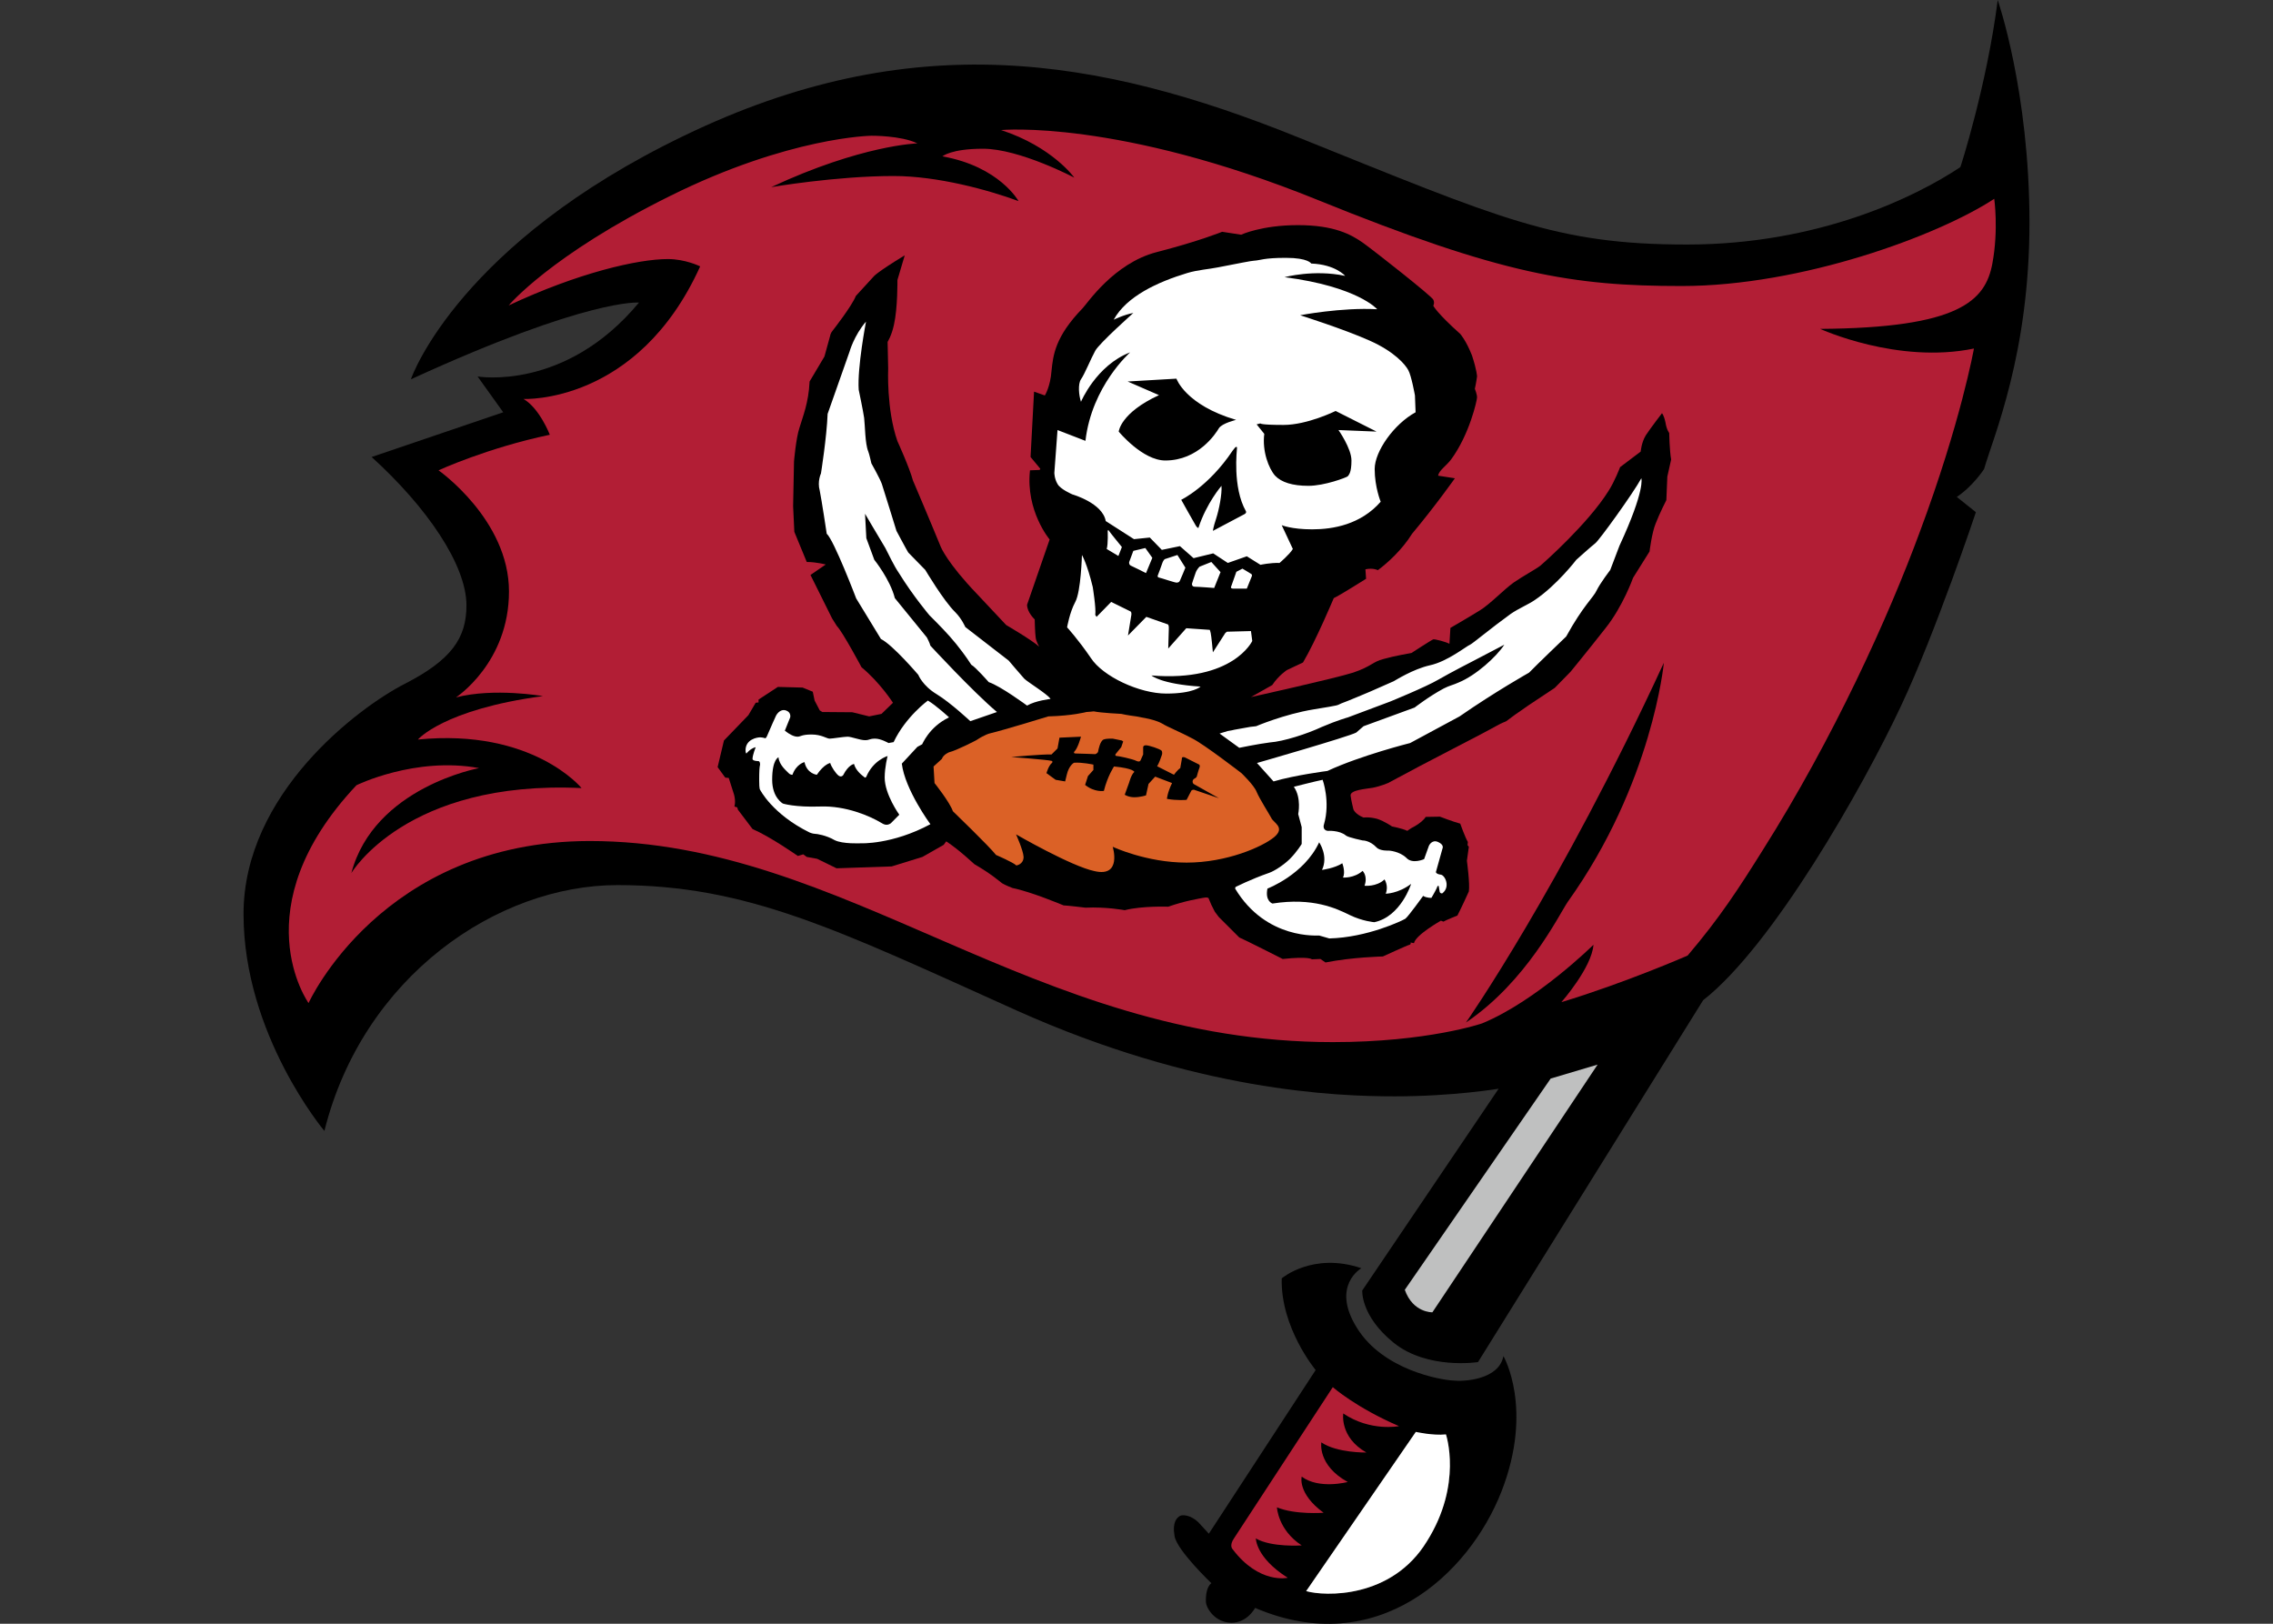 <?xml version="1.0" encoding="UTF-8"?>
<svg xmlns="http://www.w3.org/2000/svg" xmlns:xlink="http://www.w3.org/1999/xlink" width="28pt" height="20pt" viewBox="0 0 28 20" version="1.1">
<rect x="0" y="0" width="28" height="20" fill="#333333" stroke="none"/>
<g id="surface1">
<path style=" stroke:none;fill-rule:nonzero;fill:rgb(0%,0%,0%);fill-opacity:1;" d="M 24.609 0 C 24.609 0 25 1.125 25 2.742 C 25 4.363 24.555 5.379 24.441 5.777 C 24.441 5.777 24.309 5.984 24.105 6.121 L 24.34 6.309 C 24.34 6.309 23.844 7.793 23.414 8.703 C 22.945 9.703 21.836 11.652 20.98 12.32 L 18.207 16.777 C 18.207 16.777 17.586 16.875 17.168 16.539 C 16.758 16.207 16.781 15.895 16.781 15.895 L 18.461 13.41 C 18.461 13.41 17.906 13.504 17.18 13.504 C 16.457 13.504 14.738 13.441 12.52 12.445 C 10.309 11.449 9.207 10.902 7.605 10.902 C 6.133 10.902 4.473 12.02 3.996 13.93 C 3.996 13.93 3 12.746 3 11.258 C 3 9.773 4.418 8.715 4.98 8.426 C 5.562 8.129 5.746 7.859 5.746 7.457 C 5.746 6.957 5.258 6.246 4.578 5.629 L 6.199 5.078 L 5.883 4.637 C 5.883 4.637 6.961 4.824 7.871 3.727 C 7.871 3.727 7.25 3.668 5.062 4.672 C 5.078 4.617 5.676 2.996 8.426 1.672 C 11.215 0.324 13.516 0.691 16 1.695 C 18.488 2.695 19.164 3.012 20.781 3.012 C 22.398 3.012 23.59 2.43 24.148 2.059 C 24.148 2.07 24.477 1.043 24.609 0 Z M 18.52 16.703 C 18.52 16.703 18.895 17.348 18.496 18.371 C 18.094 19.398 16.957 20.445 15.461 19.805 C 15.461 19.805 15.367 19.988 15.168 19.988 C 14.969 19.984 14.863 19.816 14.855 19.734 C 14.852 19.652 14.863 19.547 14.922 19.5 C 14.922 19.5 14.5 19.098 14.469 18.922 C 14.438 18.742 14.5 18.695 14.535 18.672 C 14.562 18.656 14.664 18.656 14.762 18.75 C 14.855 18.852 14.891 18.891 14.891 18.891 L 16.207 16.875 C 16.207 16.875 15.773 16.355 15.789 15.746 C 15.789 15.746 16.172 15.418 16.77 15.621 C 16.77 15.621 16.391 15.836 16.715 16.355 C 17.035 16.875 17.746 16.996 17.895 17.004 C 18.031 17.02 18.465 16.996 18.52 16.703 Z M 17.578 18.984 C 18.02 18.281 17.812 17.668 17.812 17.668 C 17.645 17.691 17.441 17.637 17.441 17.637 L 16.09 19.598 C 16.316 19.664 17.145 19.695 17.578 18.984 Z M 17.578 18.984 "/>
<path style=" stroke:none;fill-rule:nonzero;fill:rgb(100%,100%,100%);fill-opacity:1;" d="M 17.812 17.668 C 17.812 17.668 18.02 18.281 17.578 18.984 C 17.145 19.695 16.316 19.664 16.09 19.598 L 17.441 17.637 C 17.441 17.637 17.645 17.684 17.812 17.668 Z M 17.812 17.668 "/>
<path style=" stroke:none;fill-rule:nonzero;fill:rgb(74.902%,75.294%,75.294%);fill-opacity:1;" d="M 17.645 16.164 C 17.645 16.164 17.406 16.172 17.305 15.887 L 19.102 13.285 L 19.68 13.113 Z M 17.645 16.164 "/>
<path style=" stroke:none;fill-rule:nonzero;fill:rgb(69.804%,11.765%,20.784%);fill-opacity:1;" d="M 3.801 12.355 C 3.801 12.355 2.965 11.188 4.391 9.672 C 4.391 9.672 5.113 9.316 5.902 9.461 C 5.902 9.461 4.609 9.695 4.328 10.754 C 4.328 10.754 5.004 9.605 7.164 9.707 C 7.164 9.707 6.562 8.969 5.148 9.109 C 5.148 9.109 5.461 8.738 6.688 8.574 C 6.688 8.574 6.086 8.469 5.617 8.59 C 5.617 8.59 6.27 8.164 6.27 7.285 C 6.27 6.402 5.402 5.793 5.402 5.793 C 5.402 5.793 6.004 5.516 6.773 5.355 C 6.773 5.355 6.648 5.031 6.449 4.914 C 6.449 4.914 7.855 4.984 8.625 3.281 C 8.625 3.281 8.445 3.191 8.227 3.191 C 7.859 3.191 7.125 3.359 6.266 3.762 C 6.266 3.762 6.785 3.141 8.254 2.414 C 9.723 1.684 10.734 1.672 10.734 1.672 C 10.734 1.672 11.098 1.668 11.301 1.766 C 11.301 1.766 10.613 1.785 9.5 2.305 C 9.5 2.305 10.297 2.168 11.008 2.168 C 11.551 2.168 12.176 2.34 12.547 2.477 C 12.547 2.477 12.312 2.051 11.609 1.926 C 11.609 1.926 11.715 1.832 12.109 1.832 C 12.559 1.832 13.234 2.188 13.234 2.188 C 13.234 2.188 12.965 1.809 12.332 1.602 C 12.332 1.602 13.77 1.465 16.238 2.465 C 18.5 3.383 19.379 3.523 20.715 3.523 C 22.195 3.523 23.875 2.902 24.566 2.449 C 24.566 2.449 24.621 2.828 24.543 3.246 C 24.457 3.707 24.133 4.039 22.422 4.051 C 22.422 4.051 23.375 4.488 24.316 4.293 C 24.316 4.293 24.156 5.195 23.648 6.555 C 23.262 7.602 22.59 9.086 21.711 10.477 C 21.422 10.938 21.188 11.301 20.789 11.77 C 20.789 11.77 20.031 12.102 19.234 12.344 C 19.234 12.344 19.609 11.918 19.629 11.637 C 19.629 11.637 18.93 12.328 18.258 12.605 C 18.258 12.605 17.59 12.836 16.418 12.836 C 12.719 12.836 10.422 10.359 7.262 10.359 C 4.699 10.363 3.801 12.355 3.801 12.355 Z M 15.863 19.434 C 15.863 19.434 15.512 19.516 15.184 19.082 C 15.184 19.082 15.137 19.039 15.203 18.945 L 16.418 17.086 C 16.418 17.086 16.707 17.34 17.234 17.566 C 17.234 17.566 16.883 17.637 16.547 17.41 C 16.547 17.41 16.5 17.703 16.832 17.891 C 16.832 17.891 16.469 17.898 16.277 17.766 C 16.277 17.766 16.227 18.047 16.602 18.254 C 16.602 18.254 16.25 18.348 16.035 18.188 C 16.035 18.188 15.98 18.395 16.305 18.633 C 16.305 18.633 15.953 18.66 15.73 18.566 C 15.73 18.566 15.742 18.844 16.035 19.035 C 16.035 19.035 15.664 19.062 15.469 18.949 C 15.473 18.945 15.461 19.18 15.863 19.434 Z M 15.863 19.434 "/>
<path style=" stroke:none;fill-rule:nonzero;fill:rgb(0%,0%,0%);fill-opacity:1;" d="M 11.656 10.363 L 11.625 10.406 L 11.363 10.555 L 10.984 10.672 L 10.305 10.695 L 10.066 10.578 L 9.938 10.555 L 9.895 10.523 L 9.828 10.543 C 9.828 10.543 9.5 10.312 9.27 10.211 L 9.09 9.973 L 9.082 9.945 L 9.047 9.934 C 9.047 9.934 9.066 9.879 9.043 9.789 L 8.977 9.582 L 8.934 9.578 L 8.84 9.449 L 8.918 9.121 L 9.219 8.809 L 9.309 8.656 L 9.344 8.652 L 9.344 8.617 L 9.582 8.461 L 9.887 8.469 L 10.012 8.52 L 10.035 8.629 L 10.098 8.75 L 10.129 8.77 L 10.5 8.773 L 10.707 8.824 L 10.859 8.793 L 11 8.656 C 11 8.656 10.84 8.406 10.613 8.219 C 10.613 8.219 10.379 7.781 10.309 7.711 L 10.25 7.617 L 9.984 7.082 L 10.172 6.953 C 10.172 6.953 10.055 6.922 9.938 6.922 L 9.785 6.551 L 9.77 6.234 L 9.781 5.684 C 9.781 5.684 9.805 5.398 9.848 5.27 C 9.887 5.137 9.961 4.965 9.973 4.699 L 10.156 4.391 L 10.227 4.133 C 10.227 4.133 10.23 4.102 10.262 4.066 C 10.262 4.066 10.492 3.773 10.543 3.645 L 10.762 3.406 C 10.762 3.406 10.793 3.359 11.145 3.145 L 11.055 3.449 C 11.055 3.449 11.059 3.797 11.012 4 C 10.984 4.133 10.934 4.211 10.934 4.211 L 10.941 4.539 C 10.941 4.539 10.918 5.043 11.055 5.434 C 11.055 5.434 11.203 5.758 11.246 5.918 C 11.246 5.918 11.441 6.375 11.59 6.738 C 11.59 6.738 11.668 6.934 12.039 7.32 L 12.395 7.699 C 12.395 7.699 12.711 7.883 12.801 7.965 C 12.801 7.965 12.762 7.898 12.758 7.852 C 12.75 7.805 12.746 7.629 12.746 7.629 C 12.746 7.629 12.652 7.543 12.652 7.449 L 12.93 6.645 C 12.93 6.645 12.633 6.293 12.688 5.793 L 12.793 5.789 C 12.793 5.789 12.824 5.789 12.812 5.77 L 12.695 5.629 L 12.738 4.824 L 12.871 4.871 C 12.871 4.871 12.938 4.766 12.953 4.57 C 12.973 4.375 12.996 4.148 13.336 3.797 C 13.391 3.742 13.719 3.242 14.25 3.105 C 14.777 2.969 15.055 2.855 15.055 2.855 L 15.289 2.891 C 15.289 2.891 15.539 2.773 15.988 2.773 C 16.434 2.773 16.645 2.887 16.797 2.996 C 16.953 3.109 17.637 3.648 17.656 3.691 C 17.676 3.73 17.656 3.766 17.656 3.766 C 17.656 3.766 17.699 3.855 17.988 4.113 C 17.988 4.113 18.059 4.191 18.133 4.379 C 18.195 4.57 18.195 4.637 18.195 4.637 C 18.195 4.637 18.184 4.719 18.168 4.789 C 18.168 4.789 18.195 4.855 18.195 4.895 C 18.195 4.93 18.102 5.352 17.875 5.66 C 17.812 5.742 17.727 5.793 17.715 5.859 L 17.922 5.891 C 17.922 5.891 17.68 6.234 17.395 6.574 C 17.273 6.77 17.098 6.93 16.973 7.023 C 16.973 7.023 16.918 6.992 16.82 7.012 L 16.828 7.129 C 16.828 7.129 16.5 7.336 16.43 7.367 C 16.43 7.367 16.207 7.898 16.051 8.16 L 15.852 8.254 C 15.852 8.254 15.75 8.32 15.672 8.438 L 15.41 8.586 C 15.41 8.586 16.434 8.359 16.668 8.285 C 16.898 8.207 16.906 8.152 17.043 8.117 C 17.18 8.078 17.387 8.043 17.387 8.043 C 17.387 8.043 17.633 7.883 17.656 7.875 C 17.68 7.871 17.812 7.906 17.855 7.93 L 17.867 7.734 C 17.867 7.734 18.102 7.598 18.227 7.52 C 18.352 7.445 18.52 7.266 18.645 7.176 C 18.77 7.09 18.918 7.012 18.973 6.969 C 19.02 6.93 19.562 6.449 19.812 6.051 C 19.891 5.93 19.957 5.754 19.957 5.754 L 20.211 5.562 C 20.211 5.562 20.219 5.453 20.273 5.363 C 20.332 5.273 20.473 5.09 20.473 5.09 C 20.473 5.09 20.496 5.109 20.516 5.203 C 20.531 5.297 20.562 5.332 20.562 5.332 C 20.562 5.332 20.566 5.547 20.586 5.66 L 20.539 5.871 L 20.527 6.16 C 20.527 6.16 20.441 6.328 20.395 6.449 C 20.348 6.562 20.32 6.793 20.32 6.793 L 20.117 7.117 C 20.117 7.117 19.992 7.469 19.777 7.738 C 19.562 8.012 19.348 8.273 19.348 8.273 L 19.152 8.473 L 18.824 8.691 C 18.824 8.691 18.789 8.715 18.711 8.77 C 18.668 8.797 18.59 8.859 18.555 8.883 C 18.535 8.895 18.508 8.898 18.434 8.941 C 18.18 9.082 17.602 9.371 17.098 9.645 C 17.098 9.645 17.008 9.684 16.91 9.703 C 16.816 9.719 16.637 9.73 16.637 9.797 C 16.645 9.863 16.672 9.969 16.672 9.969 C 16.672 9.969 16.691 10.027 16.797 10.07 C 16.797 10.07 16.863 10.059 16.965 10.086 C 17.059 10.117 17.148 10.18 17.148 10.18 C 17.148 10.18 17.273 10.203 17.336 10.234 C 17.336 10.234 17.375 10.203 17.43 10.176 C 17.484 10.145 17.543 10.098 17.562 10.062 L 17.738 10.059 C 17.738 10.059 17.898 10.121 17.988 10.145 C 17.988 10.145 18.047 10.312 18.082 10.371 L 18.078 10.41 L 18.094 10.43 L 18.07 10.602 C 18.07 10.602 18.109 10.887 18.094 10.98 C 18.094 10.98 18 11.188 17.953 11.277 C 17.953 11.277 17.805 11.336 17.781 11.352 L 17.75 11.34 C 17.75 11.34 17.438 11.516 17.418 11.617 L 17.375 11.609 C 17.375 11.609 17.387 11.629 17.363 11.637 C 17.34 11.641 17.035 11.781 17.035 11.781 C 17.035 11.781 16.66 11.789 16.328 11.855 L 16.266 11.812 L 16.16 11.816 C 16.16 11.816 16.129 11.777 15.801 11.812 C 15.801 11.812 15.332 11.574 15.266 11.547 L 15.012 11.293 L 14.965 11.23 L 14.922 11.145 L 14.887 11.062 C 14.887 11.062 14.875 11.047 14.82 11.059 C 14.766 11.07 14.602 11.094 14.391 11.168 C 14.391 11.168 14.07 11.156 13.855 11.211 C 13.855 11.211 13.629 11.168 13.371 11.18 C 13.371 11.18 13.141 11.152 13.102 11.152 C 13.102 11.152 12.703 10.984 12.473 10.938 C 12.473 10.938 12.379 10.902 12.344 10.879 C 12.312 10.855 12.207 10.762 12.004 10.645 C 12.004 10.648 11.824 10.473 11.656 10.363 Z M 11.656 10.363 "/>
<path style=" stroke:none;fill-rule:nonzero;fill:rgb(85.882%,38.039%,14.902%);fill-opacity:1;" d="M 12.457 9.324 C 12.457 9.324 12.836 9.289 12.953 9.293 L 13.027 9.219 L 13.051 9.086 L 13.316 9.074 C 13.316 9.074 13.277 9.219 13.234 9.258 C 13.234 9.258 13.215 9.281 13.254 9.281 C 13.289 9.281 13.492 9.289 13.492 9.289 C 13.492 9.289 13.52 9.281 13.527 9.258 C 13.531 9.234 13.551 9.129 13.594 9.109 C 13.633 9.094 13.707 9.098 13.707 9.098 L 13.82 9.121 L 13.836 9.133 L 13.812 9.203 L 13.742 9.289 C 13.742 9.289 13.73 9.312 13.758 9.312 C 13.781 9.312 13.949 9.348 13.996 9.371 C 13.996 9.371 14.039 9.395 14.051 9.363 C 14.062 9.34 14.082 9.293 14.082 9.293 L 14.082 9.203 C 14.082 9.203 14.082 9.18 14.117 9.18 C 14.152 9.18 14.285 9.223 14.309 9.246 C 14.309 9.246 14.324 9.266 14.312 9.301 C 14.301 9.336 14.273 9.41 14.254 9.438 L 14.461 9.543 C 14.461 9.543 14.504 9.484 14.539 9.461 L 14.559 9.348 C 14.559 9.348 14.551 9.316 14.594 9.328 L 14.773 9.418 C 14.773 9.418 14.785 9.43 14.777 9.453 C 14.766 9.477 14.742 9.566 14.742 9.566 C 14.742 9.566 14.738 9.578 14.715 9.59 C 14.688 9.602 14.684 9.637 14.703 9.656 L 15.016 9.832 L 14.707 9.727 C 14.707 9.727 14.684 9.727 14.676 9.738 L 14.617 9.852 C 14.617 9.852 14.504 9.863 14.375 9.84 C 14.375 9.84 14.379 9.766 14.438 9.645 L 14.23 9.566 L 14.148 9.656 L 14.117 9.797 C 14.117 9.797 14.047 9.82 13.973 9.82 C 13.902 9.82 13.855 9.789 13.855 9.789 L 13.91 9.637 C 13.91 9.637 13.934 9.543 13.973 9.508 C 13.973 9.508 13.969 9.465 13.723 9.441 C 13.723 9.441 13.645 9.555 13.598 9.742 C 13.598 9.742 13.484 9.762 13.367 9.668 L 13.402 9.559 L 13.469 9.484 L 13.469 9.418 C 13.469 9.418 13.328 9.387 13.23 9.395 C 13.23 9.395 13.168 9.426 13.141 9.543 L 13.121 9.625 L 13.004 9.605 L 12.891 9.523 C 12.891 9.523 12.918 9.426 12.961 9.395 C 12.961 9.395 12.973 9.371 12.949 9.371 C 12.914 9.359 12.457 9.324 12.457 9.324 Z M 12.516 10.277 C 12.516 10.277 13.199 10.672 13.484 10.73 C 13.824 10.809 13.707 10.43 13.707 10.43 C 13.707 10.43 14.121 10.625 14.617 10.625 C 15.113 10.625 15.551 10.43 15.695 10.312 C 15.84 10.191 15.684 10.133 15.66 10.074 C 15.629 10.016 15.516 9.84 15.48 9.754 C 15.449 9.672 15.293 9.523 15.293 9.523 C 15.293 9.523 14.828 9.164 14.684 9.094 C 14.547 9.02 14.379 8.953 14.312 8.91 C 14.25 8.875 14.141 8.852 14.141 8.852 L 13.996 8.824 C 13.996 8.824 13.879 8.809 13.812 8.793 C 13.812 8.793 13.562 8.781 13.473 8.762 C 13.473 8.762 13.406 8.77 13.383 8.77 C 13.383 8.77 13.215 8.816 12.914 8.824 C 12.914 8.824 12.383 8.988 12.188 9.035 C 12.188 9.035 12.133 9.047 12.027 9.117 C 12.027 9.117 11.789 9.242 11.691 9.266 C 11.691 9.266 11.621 9.293 11.602 9.348 L 11.5 9.441 L 11.512 9.645 C 11.512 9.645 11.699 9.879 11.738 9.992 C 11.738 9.992 12.18 10.418 12.27 10.531 C 12.27 10.531 12.48 10.621 12.52 10.66 C 12.52 10.66 12.609 10.648 12.609 10.555 C 12.605 10.473 12.516 10.277 12.516 10.277 Z M 12.516 10.277 "/>
<path style=" stroke:none;fill-rule:nonzero;fill:rgb(100%,100%,100%);fill-opacity:1;" d="M 13.145 7.727 C 13.145 7.727 13.176 7.543 13.246 7.414 C 13.316 7.285 13.328 6.836 13.328 6.836 C 13.328 6.836 13.391 6.941 13.461 7.23 C 13.461 7.23 13.504 7.496 13.492 7.574 L 13.508 7.598 L 13.688 7.414 L 13.926 7.531 C 13.926 7.531 13.945 7.539 13.934 7.59 C 13.926 7.645 13.895 7.828 13.895 7.828 L 14.121 7.598 L 14.387 7.691 C 14.387 7.691 14.402 7.699 14.398 7.75 L 14.391 7.988 L 14.613 7.738 L 14.902 7.758 C 14.902 7.758 14.91 7.773 14.914 7.797 C 14.922 7.824 14.941 8.035 14.941 8.035 L 15.094 7.797 L 15.113 7.781 L 15.41 7.773 L 15.426 7.895 C 15.426 7.895 15.191 8.402 14.184 8.32 C 14.184 8.32 14.301 8.426 14.789 8.457 C 14.789 8.457 14.703 8.543 14.367 8.543 C 14.035 8.543 13.586 8.332 13.438 8.105 C 13.281 7.875 13.145 7.727 13.145 7.727 Z M 13.645 6.539 C 13.645 6.539 13.652 6.699 13.633 6.762 L 13.777 6.848 L 13.82 6.738 C 13.82 6.738 13.676 6.562 13.652 6.527 Z M 13.961 6.785 L 13.91 6.922 C 13.91 6.922 13.902 6.957 13.934 6.969 C 13.961 6.98 14.117 7.059 14.117 7.059 L 14.195 6.871 L 14.109 6.75 Z M 14.266 7.078 C 14.266 7.078 14.25 7.105 14.273 7.113 C 14.301 7.117 14.488 7.184 14.5 7.176 C 14.512 7.172 14.523 7.176 14.535 7.152 C 14.547 7.129 14.602 6.992 14.602 6.992 L 14.504 6.836 L 14.348 6.887 C 14.348 6.887 14.332 6.898 14.32 6.93 C 14.312 6.957 14.266 7.078 14.266 7.078 Z M 14.684 7.188 C 14.684 7.188 14.676 7.227 14.719 7.227 C 14.762 7.227 14.957 7.242 14.957 7.242 L 15.035 7.047 L 14.922 6.922 L 14.777 6.98 C 14.777 6.98 14.742 7.012 14.727 7.059 C 14.707 7.113 14.684 7.188 14.684 7.188 Z M 15.23 7.043 L 15.168 7.219 C 15.168 7.219 15.148 7.25 15.191 7.25 L 15.359 7.25 L 15.422 7.094 C 15.422 7.094 15.426 7.078 15.414 7.07 C 15.41 7.066 15.305 7.004 15.305 7.004 Z M 13.027 5.297 L 12.988 5.824 C 12.988 5.824 12.988 5.895 13.027 5.961 C 13.062 6.027 13.211 6.09 13.211 6.09 C 13.211 6.09 13.582 6.195 13.621 6.418 L 13.969 6.641 L 14.164 6.621 L 14.312 6.773 L 14.535 6.727 L 14.703 6.875 L 14.945 6.816 L 15.125 6.934 L 15.359 6.852 L 15.527 6.957 C 15.527 6.957 15.648 6.93 15.762 6.934 C 15.762 6.934 15.887 6.828 15.926 6.762 L 15.789 6.469 C 15.789 6.469 15.91 6.52 16.164 6.52 C 16.422 6.52 16.762 6.461 17.008 6.18 C 17.008 6.18 16.934 6 16.934 5.777 C 16.934 5.559 17.172 5.223 17.438 5.078 L 17.43 4.871 C 17.43 4.871 17.387 4.629 17.348 4.559 C 17.312 4.492 17.18 4.332 16.871 4.195 C 16.559 4.055 16.016 3.883 16.016 3.883 C 16.016 3.883 16.523 3.785 16.965 3.809 C 16.965 3.809 16.727 3.531 15.824 3.414 C 15.824 3.414 16.184 3.316 16.57 3.398 C 16.57 3.398 16.453 3.258 16.152 3.246 C 16.152 3.246 16.117 3.176 15.84 3.176 C 15.562 3.176 15.527 3.207 15.449 3.211 C 15.422 3.211 15.246 3.246 15.004 3.293 C 14.891 3.316 14.754 3.324 14.625 3.363 C 14.262 3.473 13.879 3.648 13.719 3.938 C 13.719 3.938 13.848 3.875 13.961 3.855 C 13.961 3.855 13.543 4.227 13.492 4.32 C 13.438 4.418 13.359 4.613 13.316 4.672 C 13.277 4.73 13.289 4.867 13.316 4.949 C 13.316 4.949 13.504 4.5 13.922 4.34 C 13.922 4.34 13.449 4.754 13.371 5.43 Z M 13.891 4.699 L 14.492 4.664 C 14.492 4.664 14.602 4.988 15.227 5.172 C 15.227 5.172 15.059 5.211 15.016 5.273 C 14.977 5.34 14.762 5.672 14.355 5.672 C 14.074 5.672 13.781 5.316 13.781 5.316 C 13.781 5.316 13.801 5.086 14.277 4.867 Z M 15.48 5.227 L 15.527 5.215 C 15.527 5.215 15.516 5.234 15.812 5.234 C 16.105 5.234 16.453 5.062 16.453 5.062 L 16.957 5.316 L 16.488 5.297 C 16.488 5.297 16.648 5.523 16.648 5.672 C 16.648 5.82 16.617 5.848 16.602 5.867 C 16.582 5.883 16.316 5.984 16.117 5.984 C 15.922 5.984 15.785 5.941 15.707 5.859 C 15.629 5.77 15.547 5.559 15.574 5.344 Z M 14.551 6.156 C 14.551 6.156 14.887 5.996 15.184 5.551 L 15.215 5.512 C 15.215 5.512 15.238 5.492 15.238 5.516 C 15.238 5.539 15.18 6 15.348 6.297 C 15.348 6.297 15.359 6.316 15.332 6.332 L 14.941 6.539 C 14.941 6.539 14.945 6.496 14.98 6.391 C 15.016 6.281 15.055 6.086 15.047 5.984 C 15.047 5.984 14.863 6.195 14.762 6.504 C 14.762 6.504 14.742 6.496 14.73 6.473 C 14.719 6.457 14.551 6.156 14.551 6.156 Z M 15.266 9.211 L 15.023 9.035 L 15.125 9.004 L 15.172 8.996 L 15.207 8.988 L 15.402 8.953 L 15.473 8.945 C 15.473 8.945 15.82 8.797 16.18 8.738 C 16.535 8.68 16.457 8.691 16.523 8.664 C 16.59 8.641 16.875 8.52 16.875 8.52 C 16.875 8.52 17.145 8.402 17.168 8.391 C 17.191 8.379 17.406 8.242 17.613 8.195 C 17.832 8.148 18.066 7.957 18.109 7.941 C 18.137 7.93 18.371 7.734 18.609 7.562 C 18.711 7.492 18.828 7.445 18.906 7.391 C 19.18 7.207 19.418 6.895 19.418 6.895 C 19.418 6.895 19.605 6.727 19.652 6.691 C 19.699 6.656 20.117 6.078 20.219 5.891 C 20.219 5.891 20.27 6.031 19.949 6.723 L 19.836 7.02 C 19.836 7.02 19.711 7.184 19.668 7.273 C 19.629 7.359 19.504 7.457 19.293 7.84 C 19.293 7.84 18.93 8.188 18.836 8.285 C 18.836 8.285 18.418 8.52 17.98 8.824 L 17.371 9.152 C 17.371 9.152 16.762 9.305 16.352 9.496 C 16.352 9.496 15.953 9.547 15.688 9.625 L 15.484 9.398 C 15.484 9.398 16.613 9.074 16.707 9.023 L 16.797 8.945 L 17.426 8.715 C 17.426 8.715 17.602 8.578 17.785 8.48 C 17.852 8.445 17.91 8.434 17.969 8.406 C 18.18 8.32 18.434 8.09 18.531 7.941 L 18.156 8.137 C 18.156 8.137 17.867 8.285 17.719 8.371 C 17.566 8.461 17.125 8.641 17.125 8.641 L 16.605 8.836 C 16.605 8.836 16.477 8.871 16.285 8.953 C 16.102 9.039 15.812 9.133 15.641 9.145 C 15.492 9.164 15.266 9.211 15.266 9.211 Z M 15.215 10.945 L 15.219 10.926 C 15.219 10.926 15.402 10.832 15.637 10.75 C 15.695 10.73 15.812 10.656 15.891 10.578 C 15.98 10.488 16.035 10.395 16.035 10.395 L 16.035 10.188 L 15.992 10.027 C 15.992 10.027 16.035 9.828 15.938 9.691 C 15.938 9.691 16.195 9.625 16.293 9.605 C 16.293 9.605 16.391 9.875 16.309 10.156 C 16.309 10.156 16.285 10.223 16.355 10.234 C 16.355 10.234 16.5 10.223 16.582 10.293 C 16.613 10.316 16.785 10.352 16.785 10.352 C 16.785 10.352 16.871 10.348 16.957 10.438 C 17 10.484 17.109 10.477 17.109 10.477 C 17.109 10.477 17.238 10.484 17.324 10.566 C 17.398 10.648 17.543 10.582 17.543 10.582 L 17.602 10.418 C 17.602 10.418 17.637 10.336 17.715 10.371 C 17.793 10.406 17.77 10.449 17.77 10.449 L 17.688 10.742 C 17.688 10.742 17.691 10.766 17.746 10.773 C 17.801 10.777 17.871 10.926 17.766 11.004 C 17.766 11.004 17.738 11.008 17.734 10.98 L 17.723 10.914 C 17.723 10.914 17.711 10.898 17.699 10.938 C 17.68 10.98 17.633 11.059 17.633 11.059 C 17.633 11.059 17.574 11.062 17.531 11.035 C 17.531 11.035 17.348 11.289 17.312 11.316 C 17.273 11.34 16.844 11.547 16.375 11.559 L 16.25 11.523 C 16.242 11.52 15.598 11.582 15.215 10.945 Z M 11.691 8.836 C 11.691 8.836 11.531 8.688 11.43 8.629 C 11.43 8.629 11.156 8.828 11.008 9.141 L 10.945 9.152 C 10.945 9.152 10.852 9.098 10.781 9.098 C 10.707 9.098 10.715 9.117 10.656 9.117 C 10.594 9.117 10.488 9.074 10.441 9.074 C 10.395 9.074 10.254 9.098 10.219 9.098 C 10.184 9.098 10.121 9.047 9.996 9.047 C 9.875 9.047 9.863 9.074 9.824 9.074 C 9.781 9.074 9.727 9.047 9.668 9 L 9.734 8.836 C 9.734 8.836 9.75 8.773 9.68 8.75 C 9.602 8.727 9.559 8.816 9.559 8.816 C 9.559 8.816 9.484 8.98 9.445 9.074 L 9.43 9.094 C 9.43 9.094 9.395 9.082 9.363 9.082 C 9.328 9.082 9.184 9.105 9.184 9.242 C 9.184 9.242 9.184 9.277 9.195 9.281 C 9.195 9.281 9.242 9.219 9.309 9.203 C 9.309 9.203 9.27 9.301 9.27 9.348 C 9.27 9.375 9.344 9.375 9.344 9.375 C 9.344 9.375 9.363 9.375 9.363 9.418 C 9.355 9.453 9.352 9.496 9.352 9.613 C 9.352 9.727 9.363 9.727 9.363 9.727 C 9.363 9.727 9.512 10.027 9.973 10.254 C 9.973 10.254 10.012 10.27 10.035 10.27 C 10.062 10.27 10.18 10.289 10.281 10.348 C 10.379 10.398 10.602 10.387 10.602 10.387 C 10.602 10.387 10.988 10.406 11.461 10.152 C 11.461 10.152 11.148 9.727 11.109 9.406 L 11.301 9.199 L 11.359 9.168 C 11.359 9.176 11.438 8.957 11.691 8.836 Z M 11.953 8.883 C 11.953 8.883 11.711 8.656 11.539 8.551 C 11.363 8.445 11.312 8.312 11.312 8.312 C 11.312 8.312 10.996 7.941 10.852 7.871 L 10.547 7.371 C 10.547 7.371 10.273 6.652 10.184 6.574 C 10.184 6.574 10.121 6.156 10.098 6.043 C 10.066 5.93 10.113 5.832 10.113 5.832 C 10.113 5.832 10.184 5.387 10.195 5.098 L 10.465 4.332 C 10.465 4.332 10.52 4.133 10.668 3.961 C 10.668 3.961 10.559 4.527 10.578 4.801 C 10.578 4.801 10.633 5.062 10.645 5.148 C 10.656 5.238 10.656 5.465 10.695 5.559 C 10.707 5.586 10.734 5.707 10.734 5.707 C 10.734 5.707 10.84 5.895 10.863 5.961 C 10.883 6.02 11.043 6.539 11.043 6.539 C 11.043 6.539 11.172 6.781 11.188 6.805 L 11.398 7.02 C 11.398 7.02 11.625 7.402 11.766 7.539 C 11.848 7.621 11.891 7.723 11.891 7.723 L 12.426 8.137 C 12.426 8.137 12.574 8.312 12.617 8.359 C 12.66 8.402 12.906 8.551 12.941 8.609 C 12.941 8.609 12.758 8.629 12.652 8.691 C 12.652 8.691 12.324 8.449 12.18 8.402 C 12.18 8.402 12.016 8.215 11.965 8.188 C 11.965 8.188 11.891 8.07 11.777 7.93 C 11.68 7.809 11.551 7.68 11.449 7.578 C 11.449 7.578 11.25 7.344 11.074 7.059 C 11.012 6.969 10.953 6.84 10.906 6.75 C 10.77 6.52 10.668 6.352 10.656 6.328 L 10.672 6.629 L 10.77 6.895 C 10.77 6.895 10.965 7.137 11.023 7.367 L 11.418 7.852 C 11.418 7.852 11.453 7.918 11.461 7.953 C 11.461 7.953 11.984 8.52 12.281 8.77 Z M 11.953 8.883 "/>
<path style=" stroke:none;fill-rule:nonzero;fill:rgb(0%,0%,0%);fill-opacity:1;" d="M 15.613 10.945 C 15.613 10.945 16.066 10.773 16.25 10.375 C 16.25 10.375 16.367 10.543 16.285 10.715 C 16.285 10.715 16.441 10.695 16.535 10.633 C 16.535 10.633 16.578 10.742 16.543 10.809 C 16.543 10.809 16.68 10.82 16.785 10.727 C 16.785 10.727 16.852 10.789 16.809 10.91 C 16.809 10.91 16.957 10.926 17.055 10.832 C 17.055 10.832 17.109 10.91 17.07 11.008 C 17.07 11.008 17.223 11.008 17.383 10.887 C 17.383 10.887 17.258 11.289 16.93 11.359 C 16.93 11.359 16.785 11.348 16.625 11.27 C 16.465 11.191 16.172 11.051 15.676 11.129 C 15.672 11.129 15.582 11.098 15.613 10.945 Z M 11.078 10.035 C 11.078 10.035 10.898 9.785 10.898 9.578 C 10.898 9.449 10.934 9.312 10.934 9.312 C 10.934 9.312 10.758 9.363 10.672 9.566 C 10.672 9.566 10.66 9.59 10.645 9.57 C 10.625 9.555 10.543 9.496 10.52 9.41 C 10.52 9.41 10.453 9.418 10.387 9.547 C 10.387 9.547 10.367 9.578 10.332 9.555 C 10.297 9.531 10.238 9.441 10.227 9.398 C 10.227 9.398 10.152 9.41 10.062 9.543 C 10.062 9.543 9.941 9.531 9.91 9.387 C 9.91 9.387 9.809 9.41 9.762 9.543 C 9.762 9.543 9.738 9.547 9.715 9.523 C 9.695 9.5 9.598 9.426 9.59 9.328 C 9.59 9.328 9.512 9.352 9.512 9.605 C 9.512 9.828 9.645 9.898 9.645 9.898 C 9.645 9.898 9.793 9.945 10.102 9.934 C 10.418 9.922 10.715 10.051 10.852 10.133 C 10.883 10.152 10.922 10.176 10.973 10.141 Z M 18.059 12.594 C 18.059 12.594 19.211 10.949 20.496 8.164 C 20.496 8.164 20.359 9.645 19.312 11.109 C 19.199 11.277 18.805 12.09 18.059 12.594 Z M 18.059 12.594 "/>
</g>
</svg>
